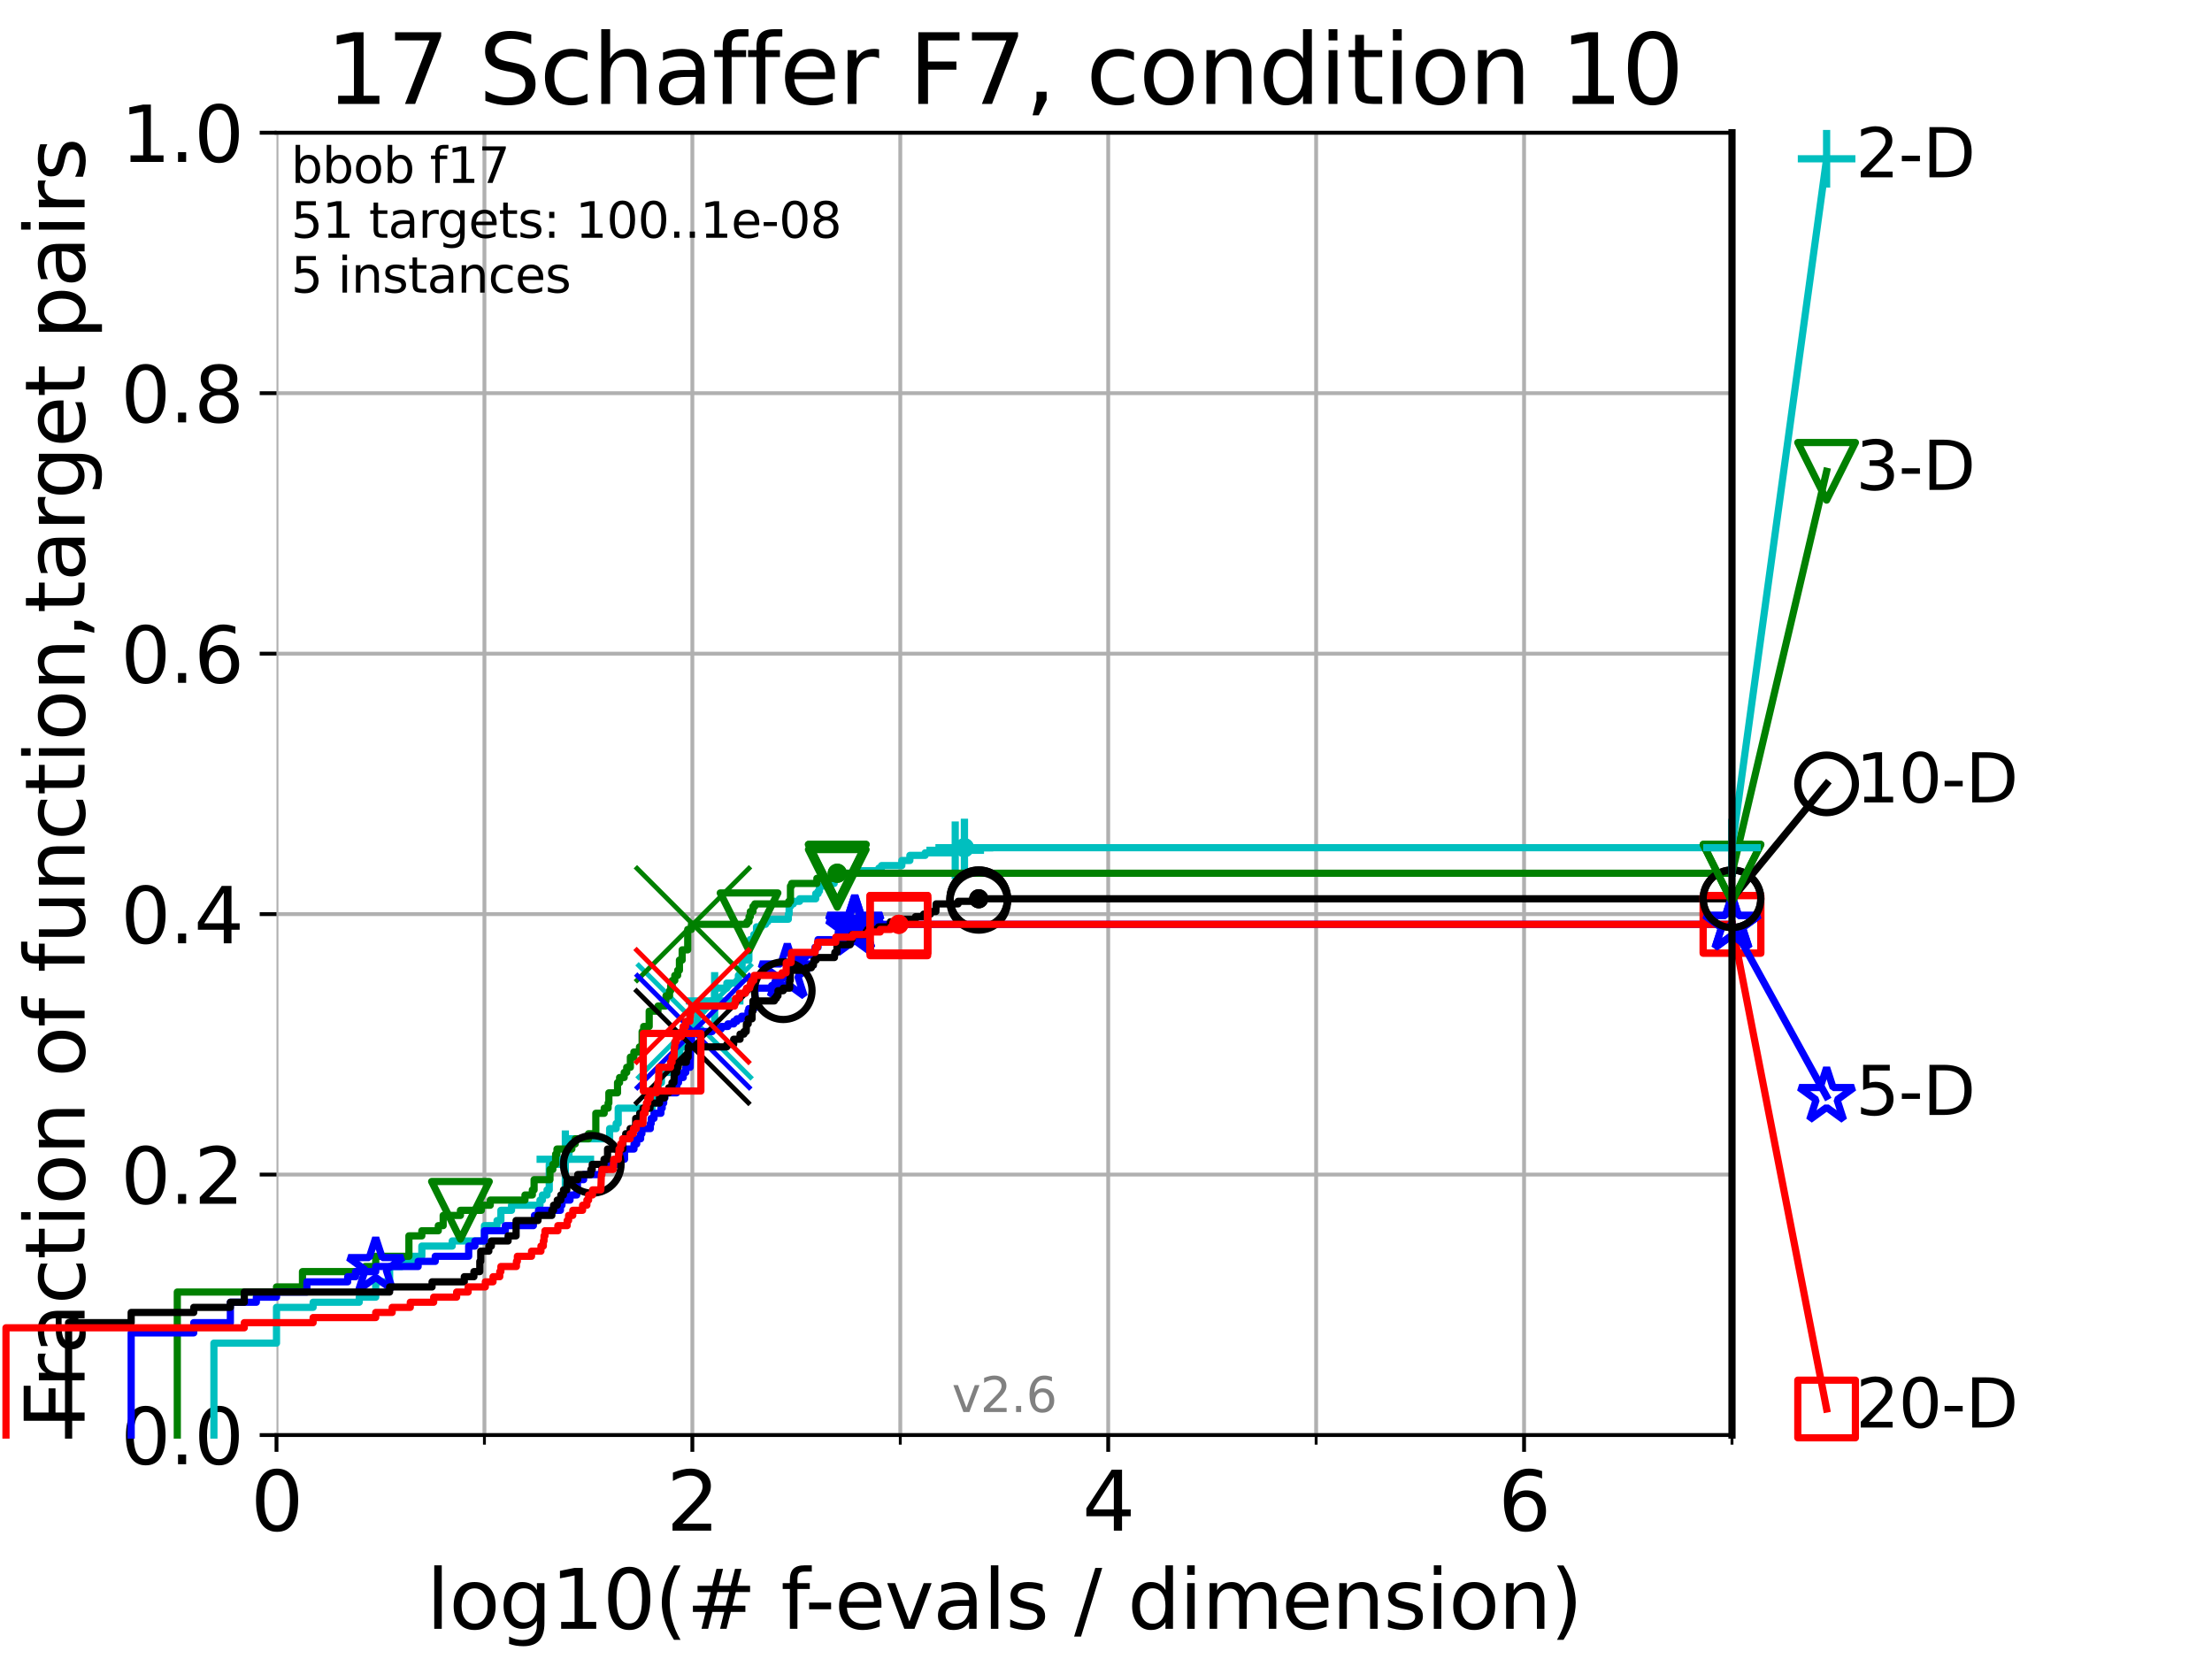 <?xml version="1.0" encoding="utf-8" standalone="no"?>
<!DOCTYPE svg PUBLIC "-//W3C//DTD SVG 1.1//EN"
  "http://www.w3.org/Graphics/SVG/1.1/DTD/svg11.dtd">
<svg xmlns:xlink="http://www.w3.org/1999/xlink" width="460.8pt" height="345.6pt" viewBox="0 0 460.8 345.6" xmlns="http://www.w3.org/2000/svg" version="1.1">
 <defs>
  <style type="text/css">*{stroke-linejoin: round; stroke-linecap: butt}</style>
 </defs>
 <g id="figure_1">
  <g id="patch_1">
   <path d="M 0 345.6 
L 460.8 345.6 
L 460.8 0 
L 0 0 
z
" style="fill: #ffffff"/>
  </g>
  <g id="axes_1">
   <g id="patch_2">
    <path d="M 57.6 298.944 
L 360.806 298.944 
L 360.806 27.648 
L 57.6 27.648 
z
" style="fill: #ffffff"/>
   </g>
   <g id="matplotlib.axis_1">
    <g id="xtick_1">
     <g id="line2d_1">
      <path d="M 57.6 298.944 
L 57.6 27.648 
" clip-path="url(#p00b77c19b1)" style="fill: none; stroke: #b0b0b0; stroke-width: 0.8; stroke-linecap: square"/>
     </g>
     <g id="line2d_2">
      <defs>
       <path id="m08b7a83415" d="M 0 0 
L 0 3.5 
" style="stroke: #000000; stroke-width: 0.8"/>
      </defs>
      <g>
       <use xlink:href="#m08b7a83415" x="57.6" y="298.944" style="stroke: #000000; stroke-width: 0.8"/>
      </g>
     </g>
     <g id="text_1">
      <!-- 0 -->
      <g transform="translate(52.192 318.861)scale(0.17 -0.17)">
       <defs>
        <path id="DejaVuSans-30" d="M 2034 4250 
Q 1547 4250 1301 3770 
Q 1056 3291 1056 2328 
Q 1056 1369 1301 889 
Q 1547 409 2034 409 
Q 2525 409 2770 889 
Q 3016 1369 3016 2328 
Q 3016 3291 2770 3770 
Q 2525 4250 2034 4250 
z
M 2034 4750 
Q 2819 4750 3233 4129 
Q 3647 3509 3647 2328 
Q 3647 1150 3233 529 
Q 2819 -91 2034 -91 
Q 1250 -91 836 529 
Q 422 1150 422 2328 
Q 422 3509 836 4129 
Q 1250 4750 2034 4750 
z
" transform="scale(0.016)"/>
       </defs>
       <use xlink:href="#DejaVuSans-30"/>
      </g>
     </g>
    </g>
    <g id="xtick_2">
     <g id="line2d_3">
      <path d="M 144.23 298.944 
L 144.23 27.648 
" clip-path="url(#p00b77c19b1)" style="fill: none; stroke: #b0b0b0; stroke-width: 0.8; stroke-linecap: square"/>
     </g>
     <g id="line2d_4">
      <g>
       <use xlink:href="#m08b7a83415" x="144.23" y="298.944" style="stroke: #000000; stroke-width: 0.8"/>
      </g>
     </g>
     <g id="text_2">
      <!-- 2 -->
      <g transform="translate(138.822 318.861)scale(0.17 -0.17)">
       <defs>
        <path id="DejaVuSans-32" d="M 1228 531 
L 3431 531 
L 3431 0 
L 469 0 
L 469 531 
Q 828 903 1448 1529 
Q 2069 2156 2228 2338 
Q 2531 2678 2651 2914 
Q 2772 3150 2772 3378 
Q 2772 3750 2511 3984 
Q 2250 4219 1831 4219 
Q 1534 4219 1204 4116 
Q 875 4013 500 3803 
L 500 4441 
Q 881 4594 1212 4672 
Q 1544 4750 1819 4750 
Q 2544 4750 2975 4387 
Q 3406 4025 3406 3419 
Q 3406 3131 3298 2873 
Q 3191 2616 2906 2266 
Q 2828 2175 2409 1742 
Q 1991 1309 1228 531 
z
" transform="scale(0.016)"/>
       </defs>
       <use xlink:href="#DejaVuSans-32"/>
      </g>
     </g>
    </g>
    <g id="xtick_3">
     <g id="line2d_5">
      <path d="M 230.861 298.944 
L 230.861 27.648 
" clip-path="url(#p00b77c19b1)" style="fill: none; stroke: #b0b0b0; stroke-width: 0.8; stroke-linecap: square"/>
     </g>
     <g id="line2d_6">
      <g>
       <use xlink:href="#m08b7a83415" x="230.861" y="298.944" style="stroke: #000000; stroke-width: 0.8"/>
      </g>
     </g>
     <g id="text_3">
      <!-- 4 -->
      <g transform="translate(225.453 318.861)scale(0.17 -0.17)">
       <defs>
        <path id="DejaVuSans-34" d="M 2419 4116 
L 825 1625 
L 2419 1625 
L 2419 4116 
z
M 2253 4666 
L 3047 4666 
L 3047 1625 
L 3713 1625 
L 3713 1100 
L 3047 1100 
L 3047 0 
L 2419 0 
L 2419 1100 
L 313 1100 
L 313 1709 
L 2253 4666 
z
" transform="scale(0.016)"/>
       </defs>
       <use xlink:href="#DejaVuSans-34"/>
      </g>
     </g>
    </g>
    <g id="xtick_4">
     <g id="line2d_7">
      <path d="M 317.491 298.944 
L 317.491 27.648 
" clip-path="url(#p00b77c19b1)" style="fill: none; stroke: #b0b0b0; stroke-width: 0.8; stroke-linecap: square"/>
     </g>
     <g id="line2d_8">
      <g>
       <use xlink:href="#m08b7a83415" x="317.491" y="298.944" style="stroke: #000000; stroke-width: 0.8"/>
      </g>
     </g>
     <g id="text_4">
      <!-- 6 -->
      <g transform="translate(312.083 318.861)scale(0.17 -0.17)">
       <defs>
        <path id="DejaVuSans-36" d="M 2113 2584 
Q 1688 2584 1439 2293 
Q 1191 2003 1191 1497 
Q 1191 994 1439 701 
Q 1688 409 2113 409 
Q 2538 409 2786 701 
Q 3034 994 3034 1497 
Q 3034 2003 2786 2293 
Q 2538 2584 2113 2584 
z
M 3366 4563 
L 3366 3988 
Q 3128 4100 2886 4159 
Q 2644 4219 2406 4219 
Q 1781 4219 1451 3797 
Q 1122 3375 1075 2522 
Q 1259 2794 1537 2939 
Q 1816 3084 2150 3084 
Q 2853 3084 3261 2657 
Q 3669 2231 3669 1497 
Q 3669 778 3244 343 
Q 2819 -91 2113 -91 
Q 1303 -91 875 529 
Q 447 1150 447 2328 
Q 447 3434 972 4092 
Q 1497 4750 2381 4750 
Q 2619 4750 2861 4703 
Q 3103 4656 3366 4563 
z
" transform="scale(0.016)"/>
       </defs>
       <use xlink:href="#DejaVuSans-36"/>
      </g>
     </g>
    </g>
    <g id="xtick_5">
     <g id="line2d_9">
      <path d="M 100.915 298.944 
L 100.915 27.648 
" clip-path="url(#p00b77c19b1)" style="fill: none; stroke: #b0b0b0; stroke-width: 0.8; stroke-linecap: square"/>
     </g>
     <g id="line2d_10">
      <defs>
       <path id="m859828342d" d="M 0 0 
L 0 2 
" style="stroke: #000000; stroke-width: 0.6"/>
      </defs>
      <g>
       <use xlink:href="#m859828342d" x="100.915" y="298.944" style="stroke: #000000; stroke-width: 0.6"/>
      </g>
     </g>
    </g>
    <g id="xtick_6">
     <g id="line2d_11">
      <path d="M 187.546 298.944 
L 187.546 27.648 
" clip-path="url(#p00b77c19b1)" style="fill: none; stroke: #b0b0b0; stroke-width: 0.8; stroke-linecap: square"/>
     </g>
     <g id="line2d_12">
      <g>
       <use xlink:href="#m859828342d" x="187.546" y="298.944" style="stroke: #000000; stroke-width: 0.6"/>
      </g>
     </g>
    </g>
    <g id="xtick_7">
     <g id="line2d_13">
      <path d="M 274.176 298.944 
L 274.176 27.648 
" clip-path="url(#p00b77c19b1)" style="fill: none; stroke: #b0b0b0; stroke-width: 0.8; stroke-linecap: square"/>
     </g>
     <g id="line2d_14">
      <g>
       <use xlink:href="#m859828342d" x="274.176" y="298.944" style="stroke: #000000; stroke-width: 0.6"/>
      </g>
     </g>
    </g>
    <g id="xtick_8">
     <g id="line2d_15">
      <path d="M 360.806 298.944 
L 360.806 27.648 
" clip-path="url(#p00b77c19b1)" style="fill: none; stroke: #b0b0b0; stroke-width: 0.8; stroke-linecap: square"/>
     </g>
     <g id="line2d_16">
      <g>
       <use xlink:href="#m859828342d" x="360.806" y="298.944" style="stroke: #000000; stroke-width: 0.6"/>
      </g>
     </g>
    </g>
    <g id="text_5">
     <!-- log10(# f-evals / dimension) -->
     <g transform="translate(88.823 339.314)scale(0.17 -0.17)">
      <defs>
       <path id="DejaVuSans-6c" d="M 603 4863 
L 1178 4863 
L 1178 0 
L 603 0 
L 603 4863 
z
" transform="scale(0.016)"/>
       <path id="DejaVuSans-6f" d="M 1959 3097 
Q 1497 3097 1228 2736 
Q 959 2375 959 1747 
Q 959 1119 1226 758 
Q 1494 397 1959 397 
Q 2419 397 2687 759 
Q 2956 1122 2956 1747 
Q 2956 2369 2687 2733 
Q 2419 3097 1959 3097 
z
M 1959 3584 
Q 2709 3584 3137 3096 
Q 3566 2609 3566 1747 
Q 3566 888 3137 398 
Q 2709 -91 1959 -91 
Q 1206 -91 779 398 
Q 353 888 353 1747 
Q 353 2609 779 3096 
Q 1206 3584 1959 3584 
z
" transform="scale(0.016)"/>
       <path id="DejaVuSans-67" d="M 2906 1791 
Q 2906 2416 2648 2759 
Q 2391 3103 1925 3103 
Q 1463 3103 1205 2759 
Q 947 2416 947 1791 
Q 947 1169 1205 825 
Q 1463 481 1925 481 
Q 2391 481 2648 825 
Q 2906 1169 2906 1791 
z
M 3481 434 
Q 3481 -459 3084 -895 
Q 2688 -1331 1869 -1331 
Q 1566 -1331 1297 -1286 
Q 1028 -1241 775 -1147 
L 775 -588 
Q 1028 -725 1275 -790 
Q 1522 -856 1778 -856 
Q 2344 -856 2625 -561 
Q 2906 -266 2906 331 
L 2906 616 
Q 2728 306 2450 153 
Q 2172 0 1784 0 
Q 1141 0 747 490 
Q 353 981 353 1791 
Q 353 2603 747 3093 
Q 1141 3584 1784 3584 
Q 2172 3584 2450 3431 
Q 2728 3278 2906 2969 
L 2906 3500 
L 3481 3500 
L 3481 434 
z
" transform="scale(0.016)"/>
       <path id="DejaVuSans-31" d="M 794 531 
L 1825 531 
L 1825 4091 
L 703 3866 
L 703 4441 
L 1819 4666 
L 2450 4666 
L 2450 531 
L 3481 531 
L 3481 0 
L 794 0 
L 794 531 
z
" transform="scale(0.016)"/>
       <path id="DejaVuSans-28" d="M 1984 4856 
Q 1566 4138 1362 3434 
Q 1159 2731 1159 2009 
Q 1159 1288 1364 580 
Q 1569 -128 1984 -844 
L 1484 -844 
Q 1016 -109 783 600 
Q 550 1309 550 2009 
Q 550 2706 781 3412 
Q 1013 4119 1484 4856 
L 1984 4856 
z
" transform="scale(0.016)"/>
       <path id="DejaVuSans-23" d="M 3272 2816 
L 2363 2816 
L 2100 1772 
L 3016 1772 
L 3272 2816 
z
M 2803 4594 
L 2478 3297 
L 3391 3297 
L 3719 4594 
L 4219 4594 
L 3897 3297 
L 4872 3297 
L 4872 2816 
L 3775 2816 
L 3519 1772 
L 4513 1772 
L 4513 1294 
L 3397 1294 
L 3072 0 
L 2572 0 
L 2894 1294 
L 1978 1294 
L 1656 0 
L 1153 0 
L 1478 1294 
L 494 1294 
L 494 1772 
L 1594 1772 
L 1856 2816 
L 850 2816 
L 850 3297 
L 1978 3297 
L 2297 4594 
L 2803 4594 
z
" transform="scale(0.016)"/>
       <path id="DejaVuSans-20" transform="scale(0.016)"/>
       <path id="DejaVuSans-66" d="M 2375 4863 
L 2375 4384 
L 1825 4384 
Q 1516 4384 1395 4259 
Q 1275 4134 1275 3809 
L 1275 3500 
L 2222 3500 
L 2222 3053 
L 1275 3053 
L 1275 0 
L 697 0 
L 697 3053 
L 147 3053 
L 147 3500 
L 697 3500 
L 697 3744 
Q 697 4328 969 4595 
Q 1241 4863 1831 4863 
L 2375 4863 
z
" transform="scale(0.016)"/>
       <path id="DejaVuSans-2d" d="M 313 2009 
L 1997 2009 
L 1997 1497 
L 313 1497 
L 313 2009 
z
" transform="scale(0.016)"/>
       <path id="DejaVuSans-65" d="M 3597 1894 
L 3597 1613 
L 953 1613 
Q 991 1019 1311 708 
Q 1631 397 2203 397 
Q 2534 397 2845 478 
Q 3156 559 3463 722 
L 3463 178 
Q 3153 47 2828 -22 
Q 2503 -91 2169 -91 
Q 1331 -91 842 396 
Q 353 884 353 1716 
Q 353 2575 817 3079 
Q 1281 3584 2069 3584 
Q 2775 3584 3186 3129 
Q 3597 2675 3597 1894 
z
M 3022 2063 
Q 3016 2534 2758 2815 
Q 2500 3097 2075 3097 
Q 1594 3097 1305 2825 
Q 1016 2553 972 2059 
L 3022 2063 
z
" transform="scale(0.016)"/>
       <path id="DejaVuSans-76" d="M 191 3500 
L 800 3500 
L 1894 563 
L 2988 3500 
L 3597 3500 
L 2284 0 
L 1503 0 
L 191 3500 
z
" transform="scale(0.016)"/>
       <path id="DejaVuSans-61" d="M 2194 1759 
Q 1497 1759 1228 1600 
Q 959 1441 959 1056 
Q 959 750 1161 570 
Q 1363 391 1709 391 
Q 2188 391 2477 730 
Q 2766 1069 2766 1631 
L 2766 1759 
L 2194 1759 
z
M 3341 1997 
L 3341 0 
L 2766 0 
L 2766 531 
Q 2569 213 2275 61 
Q 1981 -91 1556 -91 
Q 1019 -91 701 211 
Q 384 513 384 1019 
Q 384 1609 779 1909 
Q 1175 2209 1959 2209 
L 2766 2209 
L 2766 2266 
Q 2766 2663 2505 2880 
Q 2244 3097 1772 3097 
Q 1472 3097 1187 3025 
Q 903 2953 641 2809 
L 641 3341 
Q 956 3463 1253 3523 
Q 1550 3584 1831 3584 
Q 2591 3584 2966 3190 
Q 3341 2797 3341 1997 
z
" transform="scale(0.016)"/>
       <path id="DejaVuSans-73" d="M 2834 3397 
L 2834 2853 
Q 2591 2978 2328 3040 
Q 2066 3103 1784 3103 
Q 1356 3103 1142 2972 
Q 928 2841 928 2578 
Q 928 2378 1081 2264 
Q 1234 2150 1697 2047 
L 1894 2003 
Q 2506 1872 2764 1633 
Q 3022 1394 3022 966 
Q 3022 478 2636 193 
Q 2250 -91 1575 -91 
Q 1294 -91 989 -36 
Q 684 19 347 128 
L 347 722 
Q 666 556 975 473 
Q 1284 391 1588 391 
Q 1994 391 2212 530 
Q 2431 669 2431 922 
Q 2431 1156 2273 1281 
Q 2116 1406 1581 1522 
L 1381 1569 
Q 847 1681 609 1914 
Q 372 2147 372 2553 
Q 372 3047 722 3315 
Q 1072 3584 1716 3584 
Q 2034 3584 2315 3537 
Q 2597 3491 2834 3397 
z
" transform="scale(0.016)"/>
       <path id="DejaVuSans-2f" d="M 1625 4666 
L 2156 4666 
L 531 -594 
L 0 -594 
L 1625 4666 
z
" transform="scale(0.016)"/>
       <path id="DejaVuSans-64" d="M 2906 2969 
L 2906 4863 
L 3481 4863 
L 3481 0 
L 2906 0 
L 2906 525 
Q 2725 213 2448 61 
Q 2172 -91 1784 -91 
Q 1150 -91 751 415 
Q 353 922 353 1747 
Q 353 2572 751 3078 
Q 1150 3584 1784 3584 
Q 2172 3584 2448 3432 
Q 2725 3281 2906 2969 
z
M 947 1747 
Q 947 1113 1208 752 
Q 1469 391 1925 391 
Q 2381 391 2643 752 
Q 2906 1113 2906 1747 
Q 2906 2381 2643 2742 
Q 2381 3103 1925 3103 
Q 1469 3103 1208 2742 
Q 947 2381 947 1747 
z
" transform="scale(0.016)"/>
       <path id="DejaVuSans-69" d="M 603 3500 
L 1178 3500 
L 1178 0 
L 603 0 
L 603 3500 
z
M 603 4863 
L 1178 4863 
L 1178 4134 
L 603 4134 
L 603 4863 
z
" transform="scale(0.016)"/>
       <path id="DejaVuSans-6d" d="M 3328 2828 
Q 3544 3216 3844 3400 
Q 4144 3584 4550 3584 
Q 5097 3584 5394 3201 
Q 5691 2819 5691 2113 
L 5691 0 
L 5113 0 
L 5113 2094 
Q 5113 2597 4934 2840 
Q 4756 3084 4391 3084 
Q 3944 3084 3684 2787 
Q 3425 2491 3425 1978 
L 3425 0 
L 2847 0 
L 2847 2094 
Q 2847 2600 2669 2842 
Q 2491 3084 2119 3084 
Q 1678 3084 1418 2786 
Q 1159 2488 1159 1978 
L 1159 0 
L 581 0 
L 581 3500 
L 1159 3500 
L 1159 2956 
Q 1356 3278 1631 3431 
Q 1906 3584 2284 3584 
Q 2666 3584 2933 3390 
Q 3200 3197 3328 2828 
z
" transform="scale(0.016)"/>
       <path id="DejaVuSans-6e" d="M 3513 2113 
L 3513 0 
L 2938 0 
L 2938 2094 
Q 2938 2591 2744 2837 
Q 2550 3084 2163 3084 
Q 1697 3084 1428 2787 
Q 1159 2491 1159 1978 
L 1159 0 
L 581 0 
L 581 3500 
L 1159 3500 
L 1159 2956 
Q 1366 3272 1645 3428 
Q 1925 3584 2291 3584 
Q 2894 3584 3203 3211 
Q 3513 2838 3513 2113 
z
" transform="scale(0.016)"/>
       <path id="DejaVuSans-29" d="M 513 4856 
L 1013 4856 
Q 1481 4119 1714 3412 
Q 1947 2706 1947 2009 
Q 1947 1309 1714 600 
Q 1481 -109 1013 -844 
L 513 -844 
Q 928 -128 1133 580 
Q 1338 1288 1338 2009 
Q 1338 2731 1133 3434 
Q 928 4138 513 4856 
z
" transform="scale(0.016)"/>
      </defs>
      <use xlink:href="#DejaVuSans-6c"/>
      <use xlink:href="#DejaVuSans-6f" x="27.783"/>
      <use xlink:href="#DejaVuSans-67" x="88.965"/>
      <use xlink:href="#DejaVuSans-31" x="152.441"/>
      <use xlink:href="#DejaVuSans-30" x="216.064"/>
      <use xlink:href="#DejaVuSans-28" x="279.688"/>
      <use xlink:href="#DejaVuSans-23" x="318.701"/>
      <use xlink:href="#DejaVuSans-20" x="402.49"/>
      <use xlink:href="#DejaVuSans-66" x="434.277"/>
      <use xlink:href="#DejaVuSans-2d" x="463.982"/>
      <use xlink:href="#DejaVuSans-65" x="500.066"/>
      <use xlink:href="#DejaVuSans-76" x="561.59"/>
      <use xlink:href="#DejaVuSans-61" x="620.77"/>
      <use xlink:href="#DejaVuSans-6c" x="682.049"/>
      <use xlink:href="#DejaVuSans-73" x="709.832"/>
      <use xlink:href="#DejaVuSans-20" x="761.932"/>
      <use xlink:href="#DejaVuSans-2f" x="793.719"/>
      <use xlink:href="#DejaVuSans-20" x="827.41"/>
      <use xlink:href="#DejaVuSans-64" x="859.197"/>
      <use xlink:href="#DejaVuSans-69" x="922.674"/>
      <use xlink:href="#DejaVuSans-6d" x="950.457"/>
      <use xlink:href="#DejaVuSans-65" x="1047.869"/>
      <use xlink:href="#DejaVuSans-6e" x="1109.393"/>
      <use xlink:href="#DejaVuSans-73" x="1172.771"/>
      <use xlink:href="#DejaVuSans-69" x="1224.871"/>
      <use xlink:href="#DejaVuSans-6f" x="1252.654"/>
      <use xlink:href="#DejaVuSans-6e" x="1313.836"/>
      <use xlink:href="#DejaVuSans-29" x="1377.215"/>
     </g>
    </g>
   </g>
   <g id="matplotlib.axis_2">
    <g id="ytick_1">
     <g id="line2d_17">
      <path d="M 57.6 298.944 
L 360.806 298.944 
" clip-path="url(#p00b77c19b1)" style="fill: none; stroke: #b0b0b0; stroke-width: 0.8; stroke-linecap: square"/>
     </g>
     <g id="line2d_18">
      <defs>
       <path id="macba51ba61" d="M 0 0 
L -3.5 0 
" style="stroke: #000000; stroke-width: 0.8"/>
      </defs>
      <g>
       <use xlink:href="#macba51ba61" x="57.6" y="298.944" style="stroke: #000000; stroke-width: 0.8"/>
      </g>
     </g>
     <g id="text_6">
      <!-- 0.0 -->
      <g transform="translate(25.155 305.023)scale(0.16 -0.16)">
       <defs>
        <path id="DejaVuSans-2e" d="M 684 794 
L 1344 794 
L 1344 0 
L 684 0 
L 684 794 
z
" transform="scale(0.016)"/>
       </defs>
       <use xlink:href="#DejaVuSans-30"/>
       <use xlink:href="#DejaVuSans-2e" x="63.623"/>
       <use xlink:href="#DejaVuSans-30" x="95.41"/>
      </g>
     </g>
    </g>
    <g id="ytick_2">
     <g id="line2d_19">
      <path d="M 57.6 244.685 
L 360.806 244.685 
" clip-path="url(#p00b77c19b1)" style="fill: none; stroke: #b0b0b0; stroke-width: 0.8; stroke-linecap: square"/>
     </g>
     <g id="line2d_20">
      <g>
       <use xlink:href="#macba51ba61" x="57.6" y="244.685" style="stroke: #000000; stroke-width: 0.8"/>
      </g>
     </g>
     <g id="text_7">
      <!-- 0.2 -->
      <g transform="translate(25.155 250.764)scale(0.16 -0.16)">
       <use xlink:href="#DejaVuSans-30"/>
       <use xlink:href="#DejaVuSans-2e" x="63.623"/>
       <use xlink:href="#DejaVuSans-32" x="95.41"/>
      </g>
     </g>
    </g>
    <g id="ytick_3">
     <g id="line2d_21">
      <path d="M 57.6 190.426 
L 360.806 190.426 
" clip-path="url(#p00b77c19b1)" style="fill: none; stroke: #b0b0b0; stroke-width: 0.8; stroke-linecap: square"/>
     </g>
     <g id="line2d_22">
      <g>
       <use xlink:href="#macba51ba61" x="57.6" y="190.426" style="stroke: #000000; stroke-width: 0.8"/>
      </g>
     </g>
     <g id="text_8">
      <!-- 0.4 -->
      <g transform="translate(25.155 196.504)scale(0.16 -0.16)">
       <use xlink:href="#DejaVuSans-30"/>
       <use xlink:href="#DejaVuSans-2e" x="63.623"/>
       <use xlink:href="#DejaVuSans-34" x="95.41"/>
      </g>
     </g>
    </g>
    <g id="ytick_4">
     <g id="line2d_23">
      <path d="M 57.6 136.166 
L 360.806 136.166 
" clip-path="url(#p00b77c19b1)" style="fill: none; stroke: #b0b0b0; stroke-width: 0.8; stroke-linecap: square"/>
     </g>
     <g id="line2d_24">
      <g>
       <use xlink:href="#macba51ba61" x="57.6" y="136.166" style="stroke: #000000; stroke-width: 0.8"/>
      </g>
     </g>
     <g id="text_9">
      <!-- 0.6 -->
      <g transform="translate(25.155 142.245)scale(0.16 -0.16)">
       <use xlink:href="#DejaVuSans-30"/>
       <use xlink:href="#DejaVuSans-2e" x="63.623"/>
       <use xlink:href="#DejaVuSans-36" x="95.41"/>
      </g>
     </g>
    </g>
    <g id="ytick_5">
     <g id="line2d_25">
      <path d="M 57.6 81.907 
L 360.806 81.907 
" clip-path="url(#p00b77c19b1)" style="fill: none; stroke: #b0b0b0; stroke-width: 0.8; stroke-linecap: square"/>
     </g>
     <g id="line2d_26">
      <g>
       <use xlink:href="#macba51ba61" x="57.6" y="81.907" style="stroke: #000000; stroke-width: 0.8"/>
      </g>
     </g>
     <g id="text_10">
      <!-- 0.8 -->
      <g transform="translate(25.155 87.986)scale(0.16 -0.16)">
       <defs>
        <path id="DejaVuSans-38" d="M 2034 2216 
Q 1584 2216 1326 1975 
Q 1069 1734 1069 1313 
Q 1069 891 1326 650 
Q 1584 409 2034 409 
Q 2484 409 2743 651 
Q 3003 894 3003 1313 
Q 3003 1734 2745 1975 
Q 2488 2216 2034 2216 
z
M 1403 2484 
Q 997 2584 770 2862 
Q 544 3141 544 3541 
Q 544 4100 942 4425 
Q 1341 4750 2034 4750 
Q 2731 4750 3128 4425 
Q 3525 4100 3525 3541 
Q 3525 3141 3298 2862 
Q 3072 2584 2669 2484 
Q 3125 2378 3379 2068 
Q 3634 1759 3634 1313 
Q 3634 634 3220 271 
Q 2806 -91 2034 -91 
Q 1263 -91 848 271 
Q 434 634 434 1313 
Q 434 1759 690 2068 
Q 947 2378 1403 2484 
z
M 1172 3481 
Q 1172 3119 1398 2916 
Q 1625 2713 2034 2713 
Q 2441 2713 2670 2916 
Q 2900 3119 2900 3481 
Q 2900 3844 2670 4047 
Q 2441 4250 2034 4250 
Q 1625 4250 1398 4047 
Q 1172 3844 1172 3481 
z
" transform="scale(0.016)"/>
       </defs>
       <use xlink:href="#DejaVuSans-30"/>
       <use xlink:href="#DejaVuSans-2e" x="63.623"/>
       <use xlink:href="#DejaVuSans-38" x="95.41"/>
      </g>
     </g>
    </g>
    <g id="ytick_6">
     <g id="line2d_27">
      <path d="M 57.6 27.648 
L 360.806 27.648 
" clip-path="url(#p00b77c19b1)" style="fill: none; stroke: #b0b0b0; stroke-width: 0.8; stroke-linecap: square"/>
     </g>
     <g id="line2d_28">
      <g>
       <use xlink:href="#macba51ba61" x="57.6" y="27.648" style="stroke: #000000; stroke-width: 0.8"/>
      </g>
     </g>
     <g id="text_11">
      <!-- 1.0 -->
      <g transform="translate(25.155 33.727)scale(0.16 -0.16)">
       <use xlink:href="#DejaVuSans-31"/>
       <use xlink:href="#DejaVuSans-2e" x="63.623"/>
       <use xlink:href="#DejaVuSans-30" x="95.41"/>
      </g>
     </g>
    </g>
    <g id="text_12">
     <!-- Fraction of function,target pairs -->
     <g transform="translate(17.62 297.681)rotate(-90)scale(0.17 -0.17)">
      <defs>
       <path id="DejaVuSans-46" d="M 628 4666 
L 3309 4666 
L 3309 4134 
L 1259 4134 
L 1259 2759 
L 3109 2759 
L 3109 2228 
L 1259 2228 
L 1259 0 
L 628 0 
L 628 4666 
z
" transform="scale(0.016)"/>
       <path id="DejaVuSans-72" d="M 2631 2963 
Q 2534 3019 2420 3045 
Q 2306 3072 2169 3072 
Q 1681 3072 1420 2755 
Q 1159 2438 1159 1844 
L 1159 0 
L 581 0 
L 581 3500 
L 1159 3500 
L 1159 2956 
Q 1341 3275 1631 3429 
Q 1922 3584 2338 3584 
Q 2397 3584 2469 3576 
Q 2541 3569 2628 3553 
L 2631 2963 
z
" transform="scale(0.016)"/>
       <path id="DejaVuSans-63" d="M 3122 3366 
L 3122 2828 
Q 2878 2963 2633 3030 
Q 2388 3097 2138 3097 
Q 1578 3097 1268 2742 
Q 959 2388 959 1747 
Q 959 1106 1268 751 
Q 1578 397 2138 397 
Q 2388 397 2633 464 
Q 2878 531 3122 666 
L 3122 134 
Q 2881 22 2623 -34 
Q 2366 -91 2075 -91 
Q 1284 -91 818 406 
Q 353 903 353 1747 
Q 353 2603 823 3093 
Q 1294 3584 2113 3584 
Q 2378 3584 2631 3529 
Q 2884 3475 3122 3366 
z
" transform="scale(0.016)"/>
       <path id="DejaVuSans-74" d="M 1172 4494 
L 1172 3500 
L 2356 3500 
L 2356 3053 
L 1172 3053 
L 1172 1153 
Q 1172 725 1289 603 
Q 1406 481 1766 481 
L 2356 481 
L 2356 0 
L 1766 0 
Q 1100 0 847 248 
Q 594 497 594 1153 
L 594 3053 
L 172 3053 
L 172 3500 
L 594 3500 
L 594 4494 
L 1172 4494 
z
" transform="scale(0.016)"/>
       <path id="DejaVuSans-75" d="M 544 1381 
L 544 3500 
L 1119 3500 
L 1119 1403 
Q 1119 906 1312 657 
Q 1506 409 1894 409 
Q 2359 409 2629 706 
Q 2900 1003 2900 1516 
L 2900 3500 
L 3475 3500 
L 3475 0 
L 2900 0 
L 2900 538 
Q 2691 219 2414 64 
Q 2138 -91 1772 -91 
Q 1169 -91 856 284 
Q 544 659 544 1381 
z
M 1991 3584 
L 1991 3584 
z
" transform="scale(0.016)"/>
       <path id="DejaVuSans-2c" d="M 750 794 
L 1409 794 
L 1409 256 
L 897 -744 
L 494 -744 
L 750 256 
L 750 794 
z
" transform="scale(0.016)"/>
       <path id="DejaVuSans-70" d="M 1159 525 
L 1159 -1331 
L 581 -1331 
L 581 3500 
L 1159 3500 
L 1159 2969 
Q 1341 3281 1617 3432 
Q 1894 3584 2278 3584 
Q 2916 3584 3314 3078 
Q 3713 2572 3713 1747 
Q 3713 922 3314 415 
Q 2916 -91 2278 -91 
Q 1894 -91 1617 61 
Q 1341 213 1159 525 
z
M 3116 1747 
Q 3116 2381 2855 2742 
Q 2594 3103 2138 3103 
Q 1681 3103 1420 2742 
Q 1159 2381 1159 1747 
Q 1159 1113 1420 752 
Q 1681 391 2138 391 
Q 2594 391 2855 752 
Q 3116 1113 3116 1747 
z
" transform="scale(0.016)"/>
      </defs>
      <use xlink:href="#DejaVuSans-46"/>
      <use xlink:href="#DejaVuSans-72" x="50.27"/>
      <use xlink:href="#DejaVuSans-61" x="91.383"/>
      <use xlink:href="#DejaVuSans-63" x="152.662"/>
      <use xlink:href="#DejaVuSans-74" x="207.643"/>
      <use xlink:href="#DejaVuSans-69" x="246.852"/>
      <use xlink:href="#DejaVuSans-6f" x="274.635"/>
      <use xlink:href="#DejaVuSans-6e" x="335.816"/>
      <use xlink:href="#DejaVuSans-20" x="399.195"/>
      <use xlink:href="#DejaVuSans-6f" x="430.982"/>
      <use xlink:href="#DejaVuSans-66" x="492.164"/>
      <use xlink:href="#DejaVuSans-20" x="527.369"/>
      <use xlink:href="#DejaVuSans-66" x="559.156"/>
      <use xlink:href="#DejaVuSans-75" x="594.361"/>
      <use xlink:href="#DejaVuSans-6e" x="657.74"/>
      <use xlink:href="#DejaVuSans-63" x="721.119"/>
      <use xlink:href="#DejaVuSans-74" x="776.1"/>
      <use xlink:href="#DejaVuSans-69" x="815.309"/>
      <use xlink:href="#DejaVuSans-6f" x="843.092"/>
      <use xlink:href="#DejaVuSans-6e" x="904.273"/>
      <use xlink:href="#DejaVuSans-2c" x="967.652"/>
      <use xlink:href="#DejaVuSans-74" x="999.439"/>
      <use xlink:href="#DejaVuSans-61" x="1038.648"/>
      <use xlink:href="#DejaVuSans-72" x="1099.928"/>
      <use xlink:href="#DejaVuSans-67" x="1139.291"/>
      <use xlink:href="#DejaVuSans-65" x="1202.768"/>
      <use xlink:href="#DejaVuSans-74" x="1264.291"/>
      <use xlink:href="#DejaVuSans-20" x="1303.5"/>
      <use xlink:href="#DejaVuSans-70" x="1335.287"/>
      <use xlink:href="#DejaVuSans-61" x="1398.764"/>
      <use xlink:href="#DejaVuSans-69" x="1460.043"/>
      <use xlink:href="#DejaVuSans-72" x="1487.826"/>
      <use xlink:href="#DejaVuSans-73" x="1528.939"/>
     </g>
    </g>
   </g>
   <g id="line2d_29">
    <defs>
     <path id="m6d45842450" d="M 0 1.5 
C 0.398 1.5 0.779 1.342 1.061 1.061 
C 1.342 0.779 1.5 0.398 1.5 0 
C 1.5 -0.398 1.342 -0.779 1.061 -1.061 
C 0.779 -1.342 0.398 -1.5 0 -1.5 
C -0.398 -1.5 -0.779 -1.342 -1.061 -1.061 
C -1.342 -0.779 -1.5 -0.398 -1.5 0 
C -1.5 0.398 -1.342 0.779 -1.061 1.061 
C -0.779 1.342 -0.398 1.5 0 1.5 
z
" style="stroke: #00bfbf"/>
    </defs>
    <g>
     <use xlink:href="#m6d45842450" x="200.907" y="176.595" style="fill: #00bfbf; stroke: #00bfbf"/>
     <use xlink:href="#m6d45842450" x="200.907" y="176.595" style="fill: #00bfbf; stroke: #00bfbf"/>
    </g>
   </g>
   <g id="line2d_30">
    <path d="M 44.561 298.944 
L 44.561 279.794 
L 57.6 279.794 
L 57.6 272.346 
L 65.227 272.346 
L 65.227 271.282 
L 74.837 271.282 
L 74.837 270.219 
L 78.267 270.219 
L 78.267 267.027 
L 81.166 267.027 
L 81.166 263.835 
L 83.678 263.835 
L 83.678 262.771 
L 85.894 262.771 
L 85.894 261.707 
L 87.876 261.707 
L 87.876 259.579 
L 94.206 259.579 
L 94.206 258.516 
L 100.915 258.516 
L 100.915 255.324 
L 103.544 255.324 
L 103.544 254.26 
L 104.345 254.26 
L 104.345 252.132 
L 106.561 252.132 
L 106.561 251.068 
L 112.488 251.068 
L 112.488 250.004 
L 112.989 250.004 
L 112.989 248.94 
L 113.954 248.94 
L 113.954 247.877 
L 114.419 247.877 
L 114.419 242.557 
L 117.772 242.557 
L 117.772 241.493 
L 118.525 241.493 
L 118.525 237.237 
L 126.994 237.237 
L 126.994 235.11 
L 128.354 235.11 
L 128.354 234.046 
L 128.786 234.046 
L 128.786 230.854 
L 135.835 230.854 
L 135.835 229.79 
L 136.697 229.79 
L 136.697 226.598 
L 137.113 226.598 
L 137.113 225.534 
L 137.788 225.534 
L 137.788 223.407 
L 141.062 223.407 
L 141.062 219.151 
L 141.611 219.151 
L 141.611 218.087 
L 142.559 218.087 
L 142.559 217.023 
L 143.166 217.023 
L 143.265 214.895 
L 144.418 214.895 
L 144.418 212.768 
L 145.327 212.768 
L 145.327 210.64 
L 146.446 210.64 
L 146.446 210.108 
L 146.778 210.108 
L 146.778 209.576 
L 148.048 209.576 
L 148.125 208.512 
L 148.874 208.512 
L 148.874 205.852 
L 151.414 205.852 
L 151.414 204.788 
L 153.821 204.788 
L 153.821 203.192 
L 154.157 203.192 
L 154.157 202.661 
L 154.323 202.661 
L 154.323 201.597 
L 154.596 201.597 
L 154.596 200.001 
L 156.005 200.001 
L 156.005 196.277 
L 156.255 196.277 
L 156.255 195.745 
L 156.985 195.745 
L 157.033 194.681 
L 157.596 194.681 
L 157.596 193.085 
L 158.63 193.085 
L 158.63 192.553 
L 159.485 192.553 
L 159.485 192.021 
L 159.94 192.021 
L 159.94 191.49 
L 164.227 191.49 
L 164.227 190.426 
L 164.389 190.426 
L 164.389 188.83 
L 164.676 188.83 
L 164.676 188.298 
L 165.27 188.298 
L 165.27 187.766 
L 166.576 187.766 
L 166.576 187.234 
L 169.929 187.234 
L 169.929 186.17 
L 170.426 186.17 
L 170.426 185.638 
L 170.704 185.638 
L 170.704 184.574 
L 171.691 184.574 
L 171.691 184.042 
L 173.778 184.042 
L 173.778 182.978 
L 174.298 182.978 
L 174.298 182.446 
L 174.694 182.446 
L 174.694 181.914 
L 178.17 181.914 
L 178.17 181.382 
L 183.076 181.382 
L 183.076 180.85 
L 183.64 180.85 
L 183.64 180.318 
L 187.872 180.318 
L 187.872 179.255 
L 189.543 179.255 
L 189.543 178.191 
L 192.725 178.191 
L 192.725 177.659 
L 198.991 177.659 
L 198.991 177.127 
L 200.907 177.127 
L 200.907 176.595 
L 360.806 176.595 
L 360.806 176.595 
" style="fill: none; stroke: #00bfbf; stroke-width: 1.5; stroke-linecap: square"/>
   </g>
   <g id="line2d_31">
    <defs>
     <path id="me944a16101" d="M -6 0 
L 6 0 
M 0 6 
L 0 -6 
" style="stroke: #00bfbf; stroke-width: 1.5"/>
    </defs>
    <g>
     <use xlink:href="#me944a16101" x="117.772" y="241.493" style="fill-opacity: 0; stroke: #00bfbf; stroke-width: 1.5"/>
     <use xlink:href="#me944a16101" x="148.874" y="208.512" style="fill-opacity: 0; stroke: #00bfbf; stroke-width: 1.5"/>
     <use xlink:href="#me944a16101" x="198.991" y="177.127" style="fill-opacity: 0; stroke: #00bfbf; stroke-width: 1.5"/>
     <use xlink:href="#me944a16101" x="200.907" y="176.595" style="fill-opacity: 0; stroke: #00bfbf; stroke-width: 1.5"/>
     <use xlink:href="#me944a16101" x="200.907" y="176.595" style="fill-opacity: 0; stroke: #00bfbf; stroke-width: 1.5"/>
     <use xlink:href="#me944a16101" x="360.806" y="176.595" style="fill-opacity: 0; stroke: #00bfbf; stroke-width: 1.5"/>
    </g>
   </g>
   <g id="line2d_32">
    <path style="fill: none; stroke: #00bfbf; stroke-width: 1.5; stroke-linecap: square"/>
    <g/>
   </g>
   <g id="line2d_33">
    <path d="M 144.695 212.768 
" clip-path="url(#p00b77c19b1)" style="fill: none; stroke: #00bfbf; stroke-width: 1.5; stroke-linecap: square"/>
    <defs>
     <path id="m607baef8bc" d="M -12 12 
L 12 -12 
M -12 -12 
L 12 12 
" style="stroke: #00bfbf"/>
    </defs>
    <g clip-path="url(#p00b77c19b1)">
     <use xlink:href="#m607baef8bc" x="144.695" y="212.768" style="fill: #00bfbf; stroke: #00bfbf"/>
    </g>
   </g>
   <g id="line2d_34">
    <defs>
     <path id="m10b88477c9" d="M 0 1.5 
C 0.398 1.5 0.779 1.342 1.061 1.061 
C 1.342 0.779 1.5 0.398 1.5 0 
C 1.5 -0.398 1.342 -0.779 1.061 -1.061 
C 0.779 -1.342 0.398 -1.5 0 -1.5 
C -0.398 -1.5 -0.779 -1.342 -1.061 -1.061 
C -1.342 -0.779 -1.5 -0.398 -1.5 0 
C -1.5 0.398 -1.342 0.779 -1.061 1.061 
C -0.779 1.342 -0.398 1.5 0 1.5 
z
" style="stroke: #008000"/>
    </defs>
    <g>
     <use xlink:href="#m10b88477c9" x="174.418" y="181.914" style="fill: #008000; stroke: #008000"/>
     <use xlink:href="#m10b88477c9" x="174.418" y="181.914" style="fill: #008000; stroke: #008000"/>
    </g>
   </g>
   <g id="line2d_35">
    <path d="M 36.933 298.944 
L 36.933 269.155 
L 57.6 269.155 
L 57.6 268.091 
L 63.012 268.091 
L 63.012 264.899 
L 76.051 264.899 
L 76.051 263.835 
L 78.267 263.835 
L 78.267 261.707 
L 85.184 261.707 
L 85.184 257.452 
L 87.876 257.452 
L 87.876 256.388 
L 91.306 256.388 
L 91.306 255.324 
L 92.323 255.324 
L 92.323 253.196 
L 95.917 253.196 
L 95.917 252.132 
L 100.277 252.132 
L 100.277 251.068 
L 102.129 251.068 
L 102.129 250.004 
L 109.361 250.004 
L 109.361 248.94 
L 110.897 248.94 
L 110.897 247.877 
L 111.262 247.877 
L 111.262 245.749 
L 114.571 245.749 
L 114.571 243.621 
L 115.168 243.621 
L 115.168 242.557 
L 115.747 242.557 
L 115.747 240.429 
L 116.03 240.429 
L 116.03 239.365 
L 119.129 239.365 
L 119.129 238.301 
L 119.831 238.301 
L 119.831 237.237 
L 122.599 237.237 
L 122.599 236.174 
L 124.12 236.174 
L 124.12 231.918 
L 125.863 231.918 
L 125.863 230.854 
L 126.677 230.854 
L 126.677 229.79 
L 126.836 229.79 
L 126.836 227.662 
L 128.643 227.662 
L 128.643 225.534 
L 129.069 225.534 
L 129.069 224.471 
L 130.027 224.471 
L 130.027 223.407 
L 130.553 223.407 
L 130.553 222.343 
L 131.316 222.343 
L 131.316 220.215 
L 132.049 220.215 
L 132.049 219.151 
L 133.211 219.151 
L 133.211 218.087 
L 133.766 218.087 
L 133.766 214.895 
L 134.091 214.895 
L 134.091 213.832 
L 135.238 213.832 
L 135.238 210.64 
L 137.067 210.64 
L 137.067 209.576 
L 138.651 209.576 
L 138.651 208.512 
L 138.735 208.512 
L 138.735 207.448 
L 139.476 207.448 
L 139.476 206.384 
L 139.717 206.384 
L 139.717 205.32 
L 140.033 205.32 
L 140.033 204.256 
L 140.574 204.256 
L 140.574 203.192 
L 141.173 203.192 
L 141.173 202.129 
L 141.538 202.129 
L 141.538 200.001 
L 142.109 200.001 
L 142.109 197.873 
L 143.265 197.873 
L 143.265 193.617 
L 144.041 193.617 
L 144.041 192.553 
L 155.599 192.553 
L 155.599 192.021 
L 156.039 192.021 
L 156.039 190.958 
L 156.305 190.958 
L 156.305 189.894 
L 156.858 189.894 
L 156.858 188.83 
L 157.238 188.83 
L 157.238 188.298 
L 164.302 188.298 
L 164.302 187.766 
L 164.666 187.766 
L 164.666 184.574 
L 164.918 184.574 
L 164.918 184.042 
L 170.167 184.042 
L 170.167 182.978 
L 174.418 182.978 
L 174.418 181.914 
L 360.806 181.914 
" style="fill: none; stroke: #008000; stroke-width: 1.5; stroke-linecap: square"/>
   </g>
   <g id="line2d_36">
    <defs>
     <path id="m885db22e7e" d="M -0 6 
L 6 -6 
L -6 -6 
z
" style="stroke: #008000; stroke-width: 1.5; stroke-linejoin: miter"/>
    </defs>
    <g>
     <use xlink:href="#m885db22e7e" x="95.917" y="252.132" style="fill-opacity: 0; stroke: #008000; stroke-width: 1.5; stroke-linejoin: miter"/>
     <use xlink:href="#m885db22e7e" x="156.039" y="192.021" style="fill-opacity: 0; stroke: #008000; stroke-width: 1.5; stroke-linejoin: miter"/>
     <use xlink:href="#m885db22e7e" x="174.418" y="182.978" style="fill-opacity: 0; stroke: #008000; stroke-width: 1.5; stroke-linejoin: miter"/>
     <use xlink:href="#m885db22e7e" x="174.418" y="181.914" style="fill-opacity: 0; stroke: #008000; stroke-width: 1.5; stroke-linejoin: miter"/>
     <use xlink:href="#m885db22e7e" x="174.418" y="181.914" style="fill-opacity: 0; stroke: #008000; stroke-width: 1.5; stroke-linejoin: miter"/>
     <use xlink:href="#m885db22e7e" x="360.806" y="181.914" style="fill-opacity: 0; stroke: #008000; stroke-width: 1.5; stroke-linejoin: miter"/>
    </g>
   </g>
   <g id="line2d_37">
    <path style="fill: none; stroke: #008000; stroke-width: 1.5; stroke-linecap: square"/>
    <g/>
   </g>
   <g id="line2d_38">
    <path d="M 144.355 192.553 
" clip-path="url(#p00b77c19b1)" style="fill: none; stroke: #008000; stroke-width: 1.5; stroke-linecap: square"/>
    <defs>
     <path id="m1b851456b5" d="M -12 12 
L 12 -12 
M -12 -12 
L 12 12 
" style="stroke: #008000"/>
    </defs>
    <g clip-path="url(#p00b77c19b1)">
     <use xlink:href="#m1b851456b5" x="144.355" y="192.553" style="fill: #008000; stroke: #008000"/>
    </g>
   </g>
   <g id="line2d_39">
    <defs>
     <path id="mb01470bc33" d="M 0 1.5 
C 0.398 1.5 0.779 1.342 1.061 1.061 
C 1.342 0.779 1.5 0.398 1.5 0 
C 1.5 -0.398 1.342 -0.779 1.061 -1.061 
C 0.779 -1.342 0.398 -1.5 0 -1.5 
C -0.398 -1.5 -0.779 -1.342 -1.061 -1.061 
C -1.342 -0.779 -1.5 -0.398 -1.5 0 
C -1.5 0.398 -1.342 0.779 -1.061 1.061 
C -0.779 1.342 -0.398 1.5 0 1.5 
z
" style="stroke: #0000ff"/>
    </defs>
    <g>
     <use xlink:href="#mb01470bc33" x="178.067" y="192.553" style="fill: #0000ff; stroke: #0000ff"/>
     <use xlink:href="#mb01470bc33" x="178.067" y="192.553" style="fill: #0000ff; stroke: #0000ff"/>
    </g>
   </g>
   <g id="line2d_40">
    <path d="M 27.324 298.944 
L 27.324 277.666 
L 40.363 277.666 
L 40.363 275.538 
L 47.991 275.538 
L 47.991 271.282 
L 53.402 271.282 
L 53.402 270.219 
L 57.6 270.219 
L 57.6 269.155 
L 63.93 269.155 
L 63.93 267.027 
L 72.432 267.027 
L 72.432 265.963 
L 74.069 265.963 
L 74.069 264.899 
L 78.267 264.899 
L 78.267 263.835 
L 87.108 263.835 
L 87.108 262.771 
L 90.668 262.771 
L 90.668 261.707 
L 97.635 261.707 
L 97.635 259.579 
L 98.933 259.579 
L 98.933 258.516 
L 100.915 258.516 
L 100.915 256.388 
L 105.263 256.388 
L 105.263 255.324 
L 111.117 255.324 
L 111.117 254.26 
L 111.335 254.26 
L 111.335 253.196 
L 112.18 253.196 
L 112.18 252.132 
L 116.746 252.132 
L 116.746 251.068 
L 117.068 251.068 
L 117.068 250.004 
L 118.745 250.004 
L 118.745 248.94 
L 120.149 248.94 
L 120.149 247.877 
L 120.284 247.877 
L 120.284 245.749 
L 121.582 245.749 
L 121.582 244.685 
L 125.322 244.685 
L 125.322 243.621 
L 126.323 243.621 
L 126.323 242.557 
L 129.041 242.557 
L 129.041 241.493 
L 130.107 241.493 
L 130.107 239.365 
L 132.073 239.365 
L 132.073 238.301 
L 132.639 238.301 
L 132.639 237.237 
L 133.457 237.237 
L 133.457 236.174 
L 133.722 236.174 
L 133.722 235.11 
L 135.479 235.11 
L 135.479 234.046 
L 135.658 234.046 
L 135.658 232.982 
L 136.242 232.982 
L 136.242 231.918 
L 137.681 231.918 
L 137.681 230.854 
L 137.946 230.854 
L 137.946 229.79 
L 138.259 229.79 
L 138.259 228.726 
L 138.515 228.726 
L 138.515 227.662 
L 140.951 227.662 
L 140.995 225.534 
L 141.349 225.534 
L 141.349 224.471 
L 142.332 224.471 
L 142.332 223.407 
L 142.865 223.407 
L 142.865 222.343 
L 143.773 222.343 
L 143.85 218.087 
L 144.079 218.087 
L 144.079 214.895 
L 148.368 214.895 
L 148.368 214.363 
L 150.235 214.363 
L 150.235 213.832 
L 151.631 213.832 
L 151.631 213.3 
L 152.859 213.3 
L 152.859 212.768 
L 153.513 212.768 
L 153.513 212.236 
L 154.498 212.236 
L 154.498 211.704 
L 155.823 211.704 
L 155.823 210.64 
L 155.985 210.64 
L 155.985 210.108 
L 157.137 210.108 
L 157.175 208.512 
L 157.288 208.512 
L 157.288 205.852 
L 160.746 205.852 
L 160.746 205.32 
L 161.407 205.32 
L 161.407 204.788 
L 162.549 204.788 
L 162.549 203.724 
L 163.315 203.724 
L 163.315 203.192 
L 164.011 203.192 
L 164.011 202.661 
L 164.414 202.661 
L 164.414 201.597 
L 164.872 201.597 
L 164.972 199.469 
L 167.808 199.469 
L 167.808 198.937 
L 169.185 198.937 
L 169.185 198.405 
L 169.775 198.405 
L 169.775 197.341 
L 170.412 197.341 
L 170.412 195.745 
L 174.295 195.745 
L 174.295 195.213 
L 174.626 195.213 
L 174.626 194.149 
L 176.374 194.149 
L 176.374 193.617 
L 178.067 193.617 
L 178.067 192.553 
L 360.806 192.553 
L 360.806 192.553 
" style="fill: none; stroke: #0000ff; stroke-width: 1.5; stroke-linecap: square"/>
   </g>
   <g id="line2d_41">
    <defs>
     <path id="mf42a175cb1" d="M 0 -6 
L -1.347 -1.854 
L -5.706 -1.854 
L -2.18 0.708 
L -3.527 4.854 
L -0 2.292 
L 3.527 4.854 
L 2.18 0.708 
L 5.706 -1.854 
L 1.347 -1.854 
z
" style="stroke: #0000ff; stroke-width: 1.5; stroke-linejoin: bevel"/>
    </defs>
    <g>
     <use xlink:href="#mf42a175cb1" x="78.267" y="263.835" style="fill-opacity: 0; stroke: #0000ff; stroke-width: 1.5; stroke-linejoin: bevel"/>
     <use xlink:href="#mf42a175cb1" x="164.011" y="202.661" style="fill-opacity: 0; stroke: #0000ff; stroke-width: 1.5; stroke-linejoin: bevel"/>
     <use xlink:href="#mf42a175cb1" x="178.067" y="193.617" style="fill-opacity: 0; stroke: #0000ff; stroke-width: 1.5; stroke-linejoin: bevel"/>
     <use xlink:href="#mf42a175cb1" x="178.067" y="192.553" style="fill-opacity: 0; stroke: #0000ff; stroke-width: 1.5; stroke-linejoin: bevel"/>
     <use xlink:href="#mf42a175cb1" x="178.067" y="192.553" style="fill-opacity: 0; stroke: #0000ff; stroke-width: 1.5; stroke-linejoin: bevel"/>
     <use xlink:href="#mf42a175cb1" x="360.806" y="192.553" style="fill-opacity: 0; stroke: #0000ff; stroke-width: 1.5; stroke-linejoin: bevel"/>
    </g>
   </g>
   <g id="line2d_42">
    <path style="fill: none; stroke: #0000ff; stroke-width: 1.5; stroke-linecap: square"/>
    <g/>
   </g>
   <g id="line2d_43">
    <path d="M 144.418 214.895 
" clip-path="url(#p00b77c19b1)" style="fill: none; stroke: #0000ff; stroke-width: 1.5; stroke-linecap: square"/>
    <defs>
     <path id="m59fb385e72" d="M -12 12 
L 12 -12 
M -12 -12 
L 12 12 
" style="stroke: #0000ff"/>
    </defs>
    <g clip-path="url(#p00b77c19b1)">
     <use xlink:href="#m59fb385e72" x="144.418" y="214.895" style="fill: #0000ff; stroke: #0000ff"/>
    </g>
   </g>
   <g id="line2d_44">
    <defs>
     <path id="mc2828667bc" d="M 0 1.5 
C 0.398 1.5 0.779 1.342 1.061 1.061 
C 1.342 0.779 1.5 0.398 1.5 0 
C 1.5 -0.398 1.342 -0.779 1.061 -1.061 
C 0.779 -1.342 0.398 -1.5 0 -1.5 
C -0.398 -1.5 -0.779 -1.342 -1.061 -1.061 
C -1.342 -0.779 -1.5 -0.398 -1.5 0 
C -1.5 0.398 -1.342 0.779 -1.061 1.061 
C -0.779 1.342 -0.398 1.5 0 1.5 
z
" style="stroke: #000000"/>
    </defs>
    <g>
     <use xlink:href="#mc2828667bc" x="203.89" y="187.234" style="stroke: #000000"/>
     <use xlink:href="#mc2828667bc" x="203.89" y="187.234" style="stroke: #000000"/>
    </g>
   </g>
   <g id="line2d_45">
    <path d="M 14.285 298.944 
L 14.285 275.538 
L 27.324 275.538 
L 27.324 273.41 
L 40.363 273.41 
L 40.363 272.346 
L 47.991 272.346 
L 47.991 271.282 
L 50.89 271.282 
L 50.89 269.155 
L 81.166 269.155 
L 81.166 268.091 
L 90.008 268.091 
L 90.008 267.027 
L 96.718 267.027 
L 96.718 265.963 
L 98.723 265.963 
L 98.723 264.899 
L 99.95 264.899 
L 99.95 262.771 
L 100.147 262.771 
L 100.147 260.643 
L 101.833 260.643 
L 101.833 259.579 
L 102.363 259.579 
L 102.363 258.516 
L 105.851 258.516 
L 105.851 257.452 
L 107.512 257.452 
L 107.512 254.26 
L 112.077 254.26 
L 112.077 253.196 
L 114.962 253.196 
L 114.962 252.132 
L 115.315 252.132 
L 115.315 251.068 
L 116.086 251.068 
L 116.086 250.004 
L 116.827 250.004 
L 116.827 248.94 
L 117.384 248.94 
L 117.384 247.877 
L 118.077 247.877 
L 118.152 245.749 
L 120.351 245.749 
L 120.351 244.685 
L 123.088 244.685 
L 123.088 243.621 
L 123.375 243.621 
L 123.375 242.557 
L 125.83 242.557 
L 125.83 241.493 
L 126.565 241.493 
L 126.565 239.365 
L 129.745 239.365 
L 129.786 237.237 
L 130.345 237.237 
L 130.345 236.174 
L 131.266 236.174 
L 131.266 235.11 
L 132.394 235.11 
L 132.429 232.982 
L 133.256 232.982 
L 133.256 231.918 
L 133.951 231.918 
L 133.951 230.854 
L 135.419 230.854 
L 135.419 229.79 
L 137.386 229.79 
L 137.386 228.726 
L 138.413 228.726 
L 138.413 227.662 
L 139.314 227.662 
L 139.314 226.598 
L 139.986 226.598 
L 139.986 225.534 
L 140.382 225.534 
L 140.474 223.407 
L 140.973 223.407 
L 140.973 222.343 
L 141.283 222.343 
L 141.283 221.279 
L 142.986 221.279 
L 142.986 220.215 
L 143.364 220.215 
L 143.364 218.087 
L 151.401 218.087 
L 151.401 217.555 
L 152.835 217.555 
L 152.835 216.491 
L 154.168 216.491 
L 154.168 215.427 
L 154.982 215.427 
L 154.982 214.895 
L 155.454 214.895 
L 155.495 213.3 
L 155.864 213.3 
L 155.864 212.236 
L 156.667 212.236 
L 156.667 210.64 
L 156.851 210.64 
L 156.851 208.512 
L 161.316 208.512 
L 161.316 207.98 
L 161.736 207.98 
L 161.736 207.448 
L 162.067 207.448 
L 162.067 206.384 
L 163.164 206.384 
L 163.164 205.852 
L 164.504 205.852 
L 164.504 204.256 
L 164.625 204.256 
L 164.625 202.129 
L 167.995 202.129 
L 167.995 201.597 
L 169.029 201.597 
L 169.029 201.065 
L 169.452 201.065 
L 169.56 200.001 
L 170.02 200.001 
L 170.02 199.469 
L 173.828 199.469 
L 173.914 198.405 
L 174.352 198.405 
L 174.352 196.809 
L 177.1 196.809 
L 177.1 195.745 
L 177.492 195.745 
L 177.492 194.681 
L 180.36 194.681 
L 180.36 194.149 
L 180.731 194.149 
L 180.731 193.617 
L 183.021 193.617 
L 183.021 193.085 
L 185.486 193.085 
L 185.486 192.021 
L 187.288 192.021 
L 187.288 191.49 
L 190.707 191.49 
L 190.707 190.958 
L 192.406 190.958 
L 192.406 190.426 
L 193.832 190.426 
L 193.832 189.894 
L 194.962 189.894 
L 195.008 188.298 
L 199.593 188.298 
L 199.593 187.766 
L 203.89 187.766 
L 203.89 187.234 
L 360.806 187.234 
L 360.806 187.234 
" style="fill: none; stroke: #000000; stroke-width: 1.5; stroke-linecap: square"/>
   </g>
   <g id="line2d_46">
    <defs>
     <path id="m8c55079e5c" d="M 0 6 
C 1.591 6 3.117 5.368 4.243 4.243 
C 5.368 3.117 6 1.591 6 0 
C 6 -1.591 5.368 -3.117 4.243 -4.243 
C 3.117 -5.368 1.591 -6 0 -6 
C -1.591 -6 -3.117 -5.368 -4.243 -4.243 
C -5.368 -3.117 -6 -1.591 -6 0 
C -6 1.591 -5.368 3.117 -4.243 4.243 
C -3.117 5.368 -1.591 6 0 6 
z
" style="stroke: #000000; stroke-width: 1.5"/>
    </defs>
    <g>
     <use xlink:href="#m8c55079e5c" x="123.375" y="242.557" style="fill-opacity: 0; stroke: #000000; stroke-width: 1.5"/>
     <use xlink:href="#m8c55079e5c" x="163.164" y="206.384" style="fill-opacity: 0; stroke: #000000; stroke-width: 1.5"/>
     <use xlink:href="#m8c55079e5c" x="203.89" y="187.766" style="fill-opacity: 0; stroke: #000000; stroke-width: 1.5"/>
     <use xlink:href="#m8c55079e5c" x="203.89" y="187.234" style="fill-opacity: 0; stroke: #000000; stroke-width: 1.5"/>
     <use xlink:href="#m8c55079e5c" x="203.89" y="187.234" style="fill-opacity: 0; stroke: #000000; stroke-width: 1.5"/>
     <use xlink:href="#m8c55079e5c" x="360.806" y="187.234" style="fill-opacity: 0; stroke: #000000; stroke-width: 1.5"/>
    </g>
   </g>
   <g id="line2d_47">
    <path style="fill: none; stroke: #000000; stroke-width: 1.5; stroke-linecap: square"/>
    <g/>
   </g>
   <g id="line2d_48">
    <path d="M 144.249 218.087 
" clip-path="url(#p00b77c19b1)" style="fill: none; stroke: #000000; stroke-width: 1.5; stroke-linecap: square"/>
    <defs>
     <path id="m4706252a4e" d="M -12 12 
L 12 -12 
M -12 -12 
L 12 12 
" style="stroke: #000000"/>
    </defs>
    <g clip-path="url(#p00b77c19b1)">
     <use xlink:href="#m4706252a4e" x="144.249" y="218.087" style="stroke: #000000"/>
    </g>
   </g>
   <g id="line2d_49">
    <defs>
     <path id="ma6b437f218" d="M 0 1.5 
C 0.398 1.5 0.779 1.342 1.061 1.061 
C 1.342 0.779 1.5 0.398 1.5 0 
C 1.5 -0.398 1.342 -0.779 1.061 -1.061 
C 0.779 -1.342 0.398 -1.5 0 -1.5 
C -0.398 -1.5 -0.779 -1.342 -1.061 -1.061 
C -1.342 -0.779 -1.5 -0.398 -1.5 0 
C -1.5 0.398 -1.342 0.779 -1.061 1.061 
C -0.779 1.342 -0.398 1.5 0 1.5 
z
" style="stroke: #ff0000"/>
    </defs>
    <g>
     <use xlink:href="#ma6b437f218" x="187.246" y="192.553" style="fill: #ff0000; stroke: #ff0000"/>
     <use xlink:href="#ma6b437f218" x="187.246" y="192.553" style="fill: #ff0000; stroke: #ff0000"/>
    </g>
   </g>
   <g id="line2d_50">
    <path d="M 1.246 298.944 
L 1.246 276.602 
L 50.89 276.602 
L 50.89 275.538 
L 65.227 275.538 
L 65.227 274.474 
L 78.267 274.474 
L 78.267 273.41 
L 81.696 273.41 
L 81.696 272.346 
L 85.471 272.346 
L 85.471 271.282 
L 90.341 271.282 
L 90.341 270.219 
L 95.123 270.219 
L 95.123 269.155 
L 97.523 269.155 
L 97.523 268.091 
L 101.102 268.091 
L 101.102 267.027 
L 102.708 267.027 
L 102.708 265.963 
L 104.108 265.963 
L 104.108 264.899 
L 104.345 264.899 
L 104.345 263.835 
L 107.578 263.835 
L 107.578 262.771 
L 107.775 262.771 
L 107.775 261.707 
L 110.73 261.707 
L 110.73 260.643 
L 112.69 260.643 
L 112.69 259.579 
L 113.186 259.579 
L 113.186 258.516 
L 113.333 258.516 
L 113.333 257.452 
L 113.526 257.452 
L 113.526 256.388 
L 116.212 256.388 
L 116.212 255.324 
L 118.152 255.324 
L 118.152 254.26 
L 118.451 254.26 
L 118.451 253.196 
L 119.319 253.196 
L 119.319 252.132 
L 121.361 252.132 
L 121.361 251.068 
L 122.259 251.068 
L 122.259 250.004 
L 122.619 250.004 
L 122.619 248.94 
L 123.432 248.94 
L 123.432 247.877 
L 125.168 247.877 
L 125.271 244.685 
L 125.399 244.685 
L 125.399 243.621 
L 127.754 243.621 
L 127.844 241.493 
L 128.829 241.493 
L 128.829 240.429 
L 128.957 240.429 
L 128.957 239.365 
L 129.293 239.365 
L 129.293 238.301 
L 129.704 238.301 
L 129.704 237.237 
L 131.266 237.237 
L 131.266 236.174 
L 131.947 236.174 
L 131.947 235.11 
L 132.552 235.11 
L 132.552 234.046 
L 133.951 234.046 
L 133.999 231.918 
L 134.384 231.918 
L 134.384 230.854 
L 134.652 230.854 
L 134.652 229.79 
L 134.947 229.79 
L 134.947 228.726 
L 135.449 228.726 
L 135.449 227.662 
L 136.781 227.662 
L 136.781 226.598 
L 137.017 226.598 
L 137.017 225.534 
L 137.182 225.534 
L 137.277 222.343 
L 139.689 222.343 
L 139.689 221.279 
L 140.009 221.279 
L 140.009 220.215 
L 140.405 220.215 
L 140.486 218.087 
L 140.577 218.087 
L 140.577 217.023 
L 140.894 217.023 
L 140.894 215.959 
L 141.943 215.959 
L 141.943 214.895 
L 142.301 214.895 
L 142.301 213.832 
L 142.835 213.832 
L 142.835 212.768 
L 143.716 212.768 
L 143.716 211.704 
L 143.841 211.704 
L 143.841 210.64 
L 144.098 210.64 
L 144.098 209.576 
L 153.013 209.576 
L 153.013 209.044 
L 153.224 209.044 
L 153.224 207.98 
L 154.034 207.98 
L 154.034 206.916 
L 155.303 206.916 
L 155.303 206.384 
L 155.516 206.384 
L 155.516 205.852 
L 156.185 205.852 
L 156.185 205.32 
L 156.354 205.32 
L 156.354 204.788 
L 156.609 204.788 
L 156.609 204.256 
L 157.038 204.256 
L 157.1 203.192 
L 162.887 203.192 
L 162.887 202.661 
L 163.763 202.661 
L 163.79 200.533 
L 164.8 200.533 
L 164.884 198.405 
L 169.799 198.405 
L 169.881 197.341 
L 170.311 197.341 
L 170.311 196.277 
L 174.109 196.277 
L 174.109 195.213 
L 177.614 195.213 
L 177.614 194.681 
L 180.857 194.681 
L 180.857 194.149 
L 183.373 194.149 
L 183.373 193.617 
L 185.591 193.617 
L 185.591 193.085 
L 187.246 193.085 
L 187.246 192.553 
L 360.806 192.553 
L 360.806 192.553 
" style="fill: none; stroke: #ff0000; stroke-width: 1.5; stroke-linecap: square"/>
   </g>
   <g id="line2d_51">
    <defs>
     <path id="m197fdc1876" d="M -6 6 
L 6 6 
L 6 -6 
L -6 -6 
z
" style="stroke: #ff0000; stroke-width: 1.5; stroke-linejoin: miter"/>
    </defs>
    <g>
     <use xlink:href="#m197fdc1876" x="140.009" y="221.279" style="fill-opacity: 0; stroke: #ff0000; stroke-width: 1.5; stroke-linejoin: miter"/>
     <use xlink:href="#m197fdc1876" x="187.246" y="193.085" style="fill-opacity: 0; stroke: #ff0000; stroke-width: 1.5; stroke-linejoin: miter"/>
     <use xlink:href="#m197fdc1876" x="187.246" y="192.553" style="fill-opacity: 0; stroke: #ff0000; stroke-width: 1.5; stroke-linejoin: miter"/>
     <use xlink:href="#m197fdc1876" x="187.246" y="192.553" style="fill-opacity: 0; stroke: #ff0000; stroke-width: 1.5; stroke-linejoin: miter"/>
     <use xlink:href="#m197fdc1876" x="360.806" y="192.553" style="fill-opacity: 0; stroke: #ff0000; stroke-width: 1.5; stroke-linejoin: miter"/>
    </g>
   </g>
   <g id="line2d_52">
    <path style="fill: none; stroke: #ff0000; stroke-width: 1.5; stroke-linecap: square"/>
    <g/>
   </g>
   <g id="line2d_53">
    <path d="M 144.277 209.576 
" clip-path="url(#p00b77c19b1)" style="fill: none; stroke: #ff0000; stroke-width: 1.5; stroke-linecap: square"/>
    <defs>
     <path id="m167fc6f9cf" d="M -12 12 
L 12 -12 
M -12 -12 
L 12 12 
" style="stroke: #ff0000"/>
    </defs>
    <g clip-path="url(#p00b77c19b1)">
     <use xlink:href="#m167fc6f9cf" x="144.277" y="209.576" style="fill: #ff0000; stroke: #ff0000"/>
    </g>
   </g>
   <g id="line2d_54">
    <path d="M 360.806 192.553 
L 380.515 293.518 
" style="fill: none; stroke: #ff0000; stroke-width: 1.5; stroke-linecap: square"/>
    <g>
     <use xlink:href="#m197fdc1876" x="360.806" y="192.553" style="fill-opacity: 0; stroke: #ff0000; stroke-width: 1.5; stroke-linejoin: miter"/>
     <use xlink:href="#m197fdc1876" x="380.515" y="293.518" style="fill-opacity: 0; stroke: #ff0000; stroke-width: 1.5; stroke-linejoin: miter"/>
    </g>
   </g>
   <g id="line2d_55">
    <path d="M 360.806 192.553 
L 380.515 228.407 
" style="fill: none; stroke: #0000ff; stroke-width: 1.5; stroke-linecap: square"/>
    <g>
     <use xlink:href="#mf42a175cb1" x="360.806" y="192.553" style="fill-opacity: 0; stroke: #0000ff; stroke-width: 1.5; stroke-linejoin: bevel"/>
     <use xlink:href="#mf42a175cb1" x="380.515" y="228.407" style="fill-opacity: 0; stroke: #0000ff; stroke-width: 1.5; stroke-linejoin: bevel"/>
    </g>
   </g>
   <g id="line2d_56">
    <path d="M 360.806 187.234 
L 380.515 163.296 
" style="fill: none; stroke: #000000; stroke-width: 1.5; stroke-linecap: square"/>
    <g>
     <use xlink:href="#m8c55079e5c" x="360.806" y="187.234" style="fill-opacity: 0; stroke: #000000; stroke-width: 1.5"/>
     <use xlink:href="#m8c55079e5c" x="380.515" y="163.296" style="fill-opacity: 0; stroke: #000000; stroke-width: 1.5"/>
    </g>
   </g>
   <g id="line2d_57">
    <path d="M 360.806 181.914 
L 380.515 98.185 
" style="fill: none; stroke: #008000; stroke-width: 1.5; stroke-linecap: square"/>
    <g>
     <use xlink:href="#m885db22e7e" x="360.806" y="181.914" style="fill-opacity: 0; stroke: #008000; stroke-width: 1.5; stroke-linejoin: miter"/>
     <use xlink:href="#m885db22e7e" x="380.515" y="98.185" style="fill-opacity: 0; stroke: #008000; stroke-width: 1.5; stroke-linejoin: miter"/>
    </g>
   </g>
   <g id="line2d_58">
    <path d="M 360.806 176.595 
L 380.515 33.074 
" style="fill: none; stroke: #00bfbf; stroke-width: 1.5; stroke-linecap: square"/>
    <g>
     <use xlink:href="#me944a16101" x="360.806" y="176.595" style="fill-opacity: 0; stroke: #00bfbf; stroke-width: 1.5"/>
     <use xlink:href="#me944a16101" x="380.515" y="33.074" style="fill-opacity: 0; stroke: #00bfbf; stroke-width: 1.5"/>
    </g>
   </g>
   <g id="line2d_59">
    <path d="M 360.806 298.944 
L 360.806 27.648 
" style="fill: none; stroke: #000000; stroke-width: 1.5; stroke-linecap: square"/>
   </g>
   <g id="patch_3">
    <path d="M 57.6 298.944 
L 360.806 298.944 
" style="fill: none; stroke: #000000; stroke-width: 0.8; stroke-linejoin: miter; stroke-linecap: square"/>
   </g>
   <g id="patch_4">
    <path d="M 57.6 27.648 
L 360.806 27.648 
" style="fill: none; stroke: #000000; stroke-width: 0.8; stroke-linejoin: miter; stroke-linecap: square"/>
   </g>
   <g id="text_13">
    <!-- 20-D -->
    <g transform="translate(386.579 297.381)scale(0.14 -0.14)">
     <defs>
      <path id="DejaVuSans-44" d="M 1259 4147 
L 1259 519 
L 2022 519 
Q 2988 519 3436 956 
Q 3884 1394 3884 2338 
Q 3884 3275 3436 3711 
Q 2988 4147 2022 4147 
L 1259 4147 
z
M 628 4666 
L 1925 4666 
Q 3281 4666 3915 4102 
Q 4550 3538 4550 2338 
Q 4550 1131 3912 565 
Q 3275 0 1925 0 
L 628 0 
L 628 4666 
z
" transform="scale(0.016)"/>
     </defs>
     <use xlink:href="#DejaVuSans-32"/>
     <use xlink:href="#DejaVuSans-30" x="63.623"/>
     <use xlink:href="#DejaVuSans-2d" x="127.246"/>
     <use xlink:href="#DejaVuSans-44" x="163.33"/>
    </g>
   </g>
   <g id="text_14">
    <!-- 5-D -->
    <g transform="translate(386.579 232.27)scale(0.14 -0.14)">
     <defs>
      <path id="DejaVuSans-35" d="M 691 4666 
L 3169 4666 
L 3169 4134 
L 1269 4134 
L 1269 2991 
Q 1406 3038 1543 3061 
Q 1681 3084 1819 3084 
Q 2600 3084 3056 2656 
Q 3513 2228 3513 1497 
Q 3513 744 3044 326 
Q 2575 -91 1722 -91 
Q 1428 -91 1123 -41 
Q 819 9 494 109 
L 494 744 
Q 775 591 1075 516 
Q 1375 441 1709 441 
Q 2250 441 2565 725 
Q 2881 1009 2881 1497 
Q 2881 1984 2565 2268 
Q 2250 2553 1709 2553 
Q 1456 2553 1204 2497 
Q 953 2441 691 2322 
L 691 4666 
z
" transform="scale(0.016)"/>
     </defs>
     <use xlink:href="#DejaVuSans-35"/>
     <use xlink:href="#DejaVuSans-2d" x="63.623"/>
     <use xlink:href="#DejaVuSans-44" x="99.707"/>
    </g>
   </g>
   <g id="text_15">
    <!-- 10-D -->
    <g transform="translate(386.579 167.159)scale(0.14 -0.14)">
     <use xlink:href="#DejaVuSans-31"/>
     <use xlink:href="#DejaVuSans-30" x="63.623"/>
     <use xlink:href="#DejaVuSans-2d" x="127.246"/>
     <use xlink:href="#DejaVuSans-44" x="163.33"/>
    </g>
   </g>
   <g id="text_16">
    <!-- 3-D -->
    <g transform="translate(386.579 102.048)scale(0.14 -0.14)">
     <defs>
      <path id="DejaVuSans-33" d="M 2597 2516 
Q 3050 2419 3304 2112 
Q 3559 1806 3559 1356 
Q 3559 666 3084 287 
Q 2609 -91 1734 -91 
Q 1441 -91 1130 -33 
Q 819 25 488 141 
L 488 750 
Q 750 597 1062 519 
Q 1375 441 1716 441 
Q 2309 441 2620 675 
Q 2931 909 2931 1356 
Q 2931 1769 2642 2001 
Q 2353 2234 1838 2234 
L 1294 2234 
L 1294 2753 
L 1863 2753 
Q 2328 2753 2575 2939 
Q 2822 3125 2822 3475 
Q 2822 3834 2567 4026 
Q 2313 4219 1838 4219 
Q 1578 4219 1281 4162 
Q 984 4106 628 3988 
L 628 4550 
Q 988 4650 1302 4700 
Q 1616 4750 1894 4750 
Q 2613 4750 3031 4423 
Q 3450 4097 3450 3541 
Q 3450 3153 3228 2886 
Q 3006 2619 2597 2516 
z
" transform="scale(0.016)"/>
     </defs>
     <use xlink:href="#DejaVuSans-33"/>
     <use xlink:href="#DejaVuSans-2d" x="63.623"/>
     <use xlink:href="#DejaVuSans-44" x="99.707"/>
    </g>
   </g>
   <g id="text_17">
    <!-- 2-D -->
    <g transform="translate(386.579 36.937)scale(0.14 -0.14)">
     <use xlink:href="#DejaVuSans-32"/>
     <use xlink:href="#DejaVuSans-2d" x="63.623"/>
     <use xlink:href="#DejaVuSans-44" x="99.707"/>
    </g>
   </g>
   <g id="text_18">
    <!-- bbob f17 -->
    <g transform="translate(60.632 38.111)scale(0.102 -0.102)">
     <defs>
      <path id="DejaVuSans-62" d="M 3116 1747 
Q 3116 2381 2855 2742 
Q 2594 3103 2138 3103 
Q 1681 3103 1420 2742 
Q 1159 2381 1159 1747 
Q 1159 1113 1420 752 
Q 1681 391 2138 391 
Q 2594 391 2855 752 
Q 3116 1113 3116 1747 
z
M 1159 2969 
Q 1341 3281 1617 3432 
Q 1894 3584 2278 3584 
Q 2916 3584 3314 3078 
Q 3713 2572 3713 1747 
Q 3713 922 3314 415 
Q 2916 -91 2278 -91 
Q 1894 -91 1617 61 
Q 1341 213 1159 525 
L 1159 0 
L 581 0 
L 581 4863 
L 1159 4863 
L 1159 2969 
z
" transform="scale(0.016)"/>
      <path id="DejaVuSans-37" d="M 525 4666 
L 3525 4666 
L 3525 4397 
L 1831 0 
L 1172 0 
L 2766 4134 
L 525 4134 
L 525 4666 
z
" transform="scale(0.016)"/>
     </defs>
     <use xlink:href="#DejaVuSans-62"/>
     <use xlink:href="#DejaVuSans-62" x="63.477"/>
     <use xlink:href="#DejaVuSans-6f" x="126.953"/>
     <use xlink:href="#DejaVuSans-62" x="188.135"/>
     <use xlink:href="#DejaVuSans-20" x="251.611"/>
     <use xlink:href="#DejaVuSans-66" x="283.398"/>
     <use xlink:href="#DejaVuSans-31" x="318.604"/>
     <use xlink:href="#DejaVuSans-37" x="382.227"/>
    </g>
    <!-- 51 targets: 100..1e-08 -->
    <g transform="translate(60.632 49.533)scale(0.102 -0.102)">
     <defs>
      <path id="DejaVuSans-3a" d="M 750 794 
L 1409 794 
L 1409 0 
L 750 0 
L 750 794 
z
M 750 3309 
L 1409 3309 
L 1409 2516 
L 750 2516 
L 750 3309 
z
" transform="scale(0.016)"/>
     </defs>
     <use xlink:href="#DejaVuSans-35"/>
     <use xlink:href="#DejaVuSans-31" x="63.623"/>
     <use xlink:href="#DejaVuSans-20" x="127.246"/>
     <use xlink:href="#DejaVuSans-74" x="159.033"/>
     <use xlink:href="#DejaVuSans-61" x="198.242"/>
     <use xlink:href="#DejaVuSans-72" x="259.521"/>
     <use xlink:href="#DejaVuSans-67" x="298.885"/>
     <use xlink:href="#DejaVuSans-65" x="362.361"/>
     <use xlink:href="#DejaVuSans-74" x="423.885"/>
     <use xlink:href="#DejaVuSans-73" x="463.094"/>
     <use xlink:href="#DejaVuSans-3a" x="515.193"/>
     <use xlink:href="#DejaVuSans-20" x="548.885"/>
     <use xlink:href="#DejaVuSans-31" x="580.672"/>
     <use xlink:href="#DejaVuSans-30" x="644.295"/>
     <use xlink:href="#DejaVuSans-30" x="707.918"/>
     <use xlink:href="#DejaVuSans-2e" x="771.541"/>
     <use xlink:href="#DejaVuSans-2e" x="803.328"/>
     <use xlink:href="#DejaVuSans-31" x="835.115"/>
     <use xlink:href="#DejaVuSans-65" x="898.738"/>
     <use xlink:href="#DejaVuSans-2d" x="960.262"/>
     <use xlink:href="#DejaVuSans-30" x="996.346"/>
     <use xlink:href="#DejaVuSans-38" x="1059.969"/>
    </g>
    <!-- 5 instances -->
    <g transform="translate(60.632 60.955)scale(0.102 -0.102)">
     <use xlink:href="#DejaVuSans-35"/>
     <use xlink:href="#DejaVuSans-20" x="63.623"/>
     <use xlink:href="#DejaVuSans-69" x="95.41"/>
     <use xlink:href="#DejaVuSans-6e" x="123.193"/>
     <use xlink:href="#DejaVuSans-73" x="186.572"/>
     <use xlink:href="#DejaVuSans-74" x="238.672"/>
     <use xlink:href="#DejaVuSans-61" x="277.881"/>
     <use xlink:href="#DejaVuSans-6e" x="339.16"/>
     <use xlink:href="#DejaVuSans-63" x="402.539"/>
     <use xlink:href="#DejaVuSans-65" x="457.52"/>
     <use xlink:href="#DejaVuSans-73" x="519.043"/>
    </g>
   </g>
   <g id="text_19">
    <!-- v2.6 -->
    <g style="fill: #808080" transform="translate(198.292 294.151)scale(0.1 -0.1)">
     <use xlink:href="#DejaVuSans-76"/>
     <use xlink:href="#DejaVuSans-32" x="59.18"/>
     <use xlink:href="#DejaVuSans-2e" x="122.803"/>
     <use xlink:href="#DejaVuSans-36" x="154.59"/>
    </g>
   </g>
   <g id="text_20">
    <!-- 17 Schaffer F7, condition 10 -->
    <g transform="translate(67.895 21.648)scale(0.2 -0.2)">
     <defs>
      <path id="DejaVuSans-53" d="M 3425 4513 
L 3425 3897 
Q 3066 4069 2747 4153 
Q 2428 4238 2131 4238 
Q 1616 4238 1336 4038 
Q 1056 3838 1056 3469 
Q 1056 3159 1242 3001 
Q 1428 2844 1947 2747 
L 2328 2669 
Q 3034 2534 3370 2195 
Q 3706 1856 3706 1288 
Q 3706 609 3251 259 
Q 2797 -91 1919 -91 
Q 1588 -91 1214 -16 
Q 841 59 441 206 
L 441 856 
Q 825 641 1194 531 
Q 1563 422 1919 422 
Q 2459 422 2753 634 
Q 3047 847 3047 1241 
Q 3047 1584 2836 1778 
Q 2625 1972 2144 2069 
L 1759 2144 
Q 1053 2284 737 2584 
Q 422 2884 422 3419 
Q 422 4038 858 4394 
Q 1294 4750 2059 4750 
Q 2388 4750 2728 4690 
Q 3069 4631 3425 4513 
z
" transform="scale(0.016)"/>
      <path id="DejaVuSans-68" d="M 3513 2113 
L 3513 0 
L 2938 0 
L 2938 2094 
Q 2938 2591 2744 2837 
Q 2550 3084 2163 3084 
Q 1697 3084 1428 2787 
Q 1159 2491 1159 1978 
L 1159 0 
L 581 0 
L 581 4863 
L 1159 4863 
L 1159 2956 
Q 1366 3272 1645 3428 
Q 1925 3584 2291 3584 
Q 2894 3584 3203 3211 
Q 3513 2838 3513 2113 
z
" transform="scale(0.016)"/>
     </defs>
     <use xlink:href="#DejaVuSans-31"/>
     <use xlink:href="#DejaVuSans-37" x="63.623"/>
     <use xlink:href="#DejaVuSans-20" x="127.246"/>
     <use xlink:href="#DejaVuSans-53" x="159.033"/>
     <use xlink:href="#DejaVuSans-63" x="222.51"/>
     <use xlink:href="#DejaVuSans-68" x="277.49"/>
     <use xlink:href="#DejaVuSans-61" x="340.869"/>
     <use xlink:href="#DejaVuSans-66" x="402.148"/>
     <use xlink:href="#DejaVuSans-66" x="437.354"/>
     <use xlink:href="#DejaVuSans-65" x="472.559"/>
     <use xlink:href="#DejaVuSans-72" x="534.082"/>
     <use xlink:href="#DejaVuSans-20" x="575.195"/>
     <use xlink:href="#DejaVuSans-46" x="606.982"/>
     <use xlink:href="#DejaVuSans-37" x="664.502"/>
     <use xlink:href="#DejaVuSans-2c" x="728.125"/>
     <use xlink:href="#DejaVuSans-20" x="759.912"/>
     <use xlink:href="#DejaVuSans-63" x="791.699"/>
     <use xlink:href="#DejaVuSans-6f" x="846.68"/>
     <use xlink:href="#DejaVuSans-6e" x="907.861"/>
     <use xlink:href="#DejaVuSans-64" x="971.24"/>
     <use xlink:href="#DejaVuSans-69" x="1034.717"/>
     <use xlink:href="#DejaVuSans-74" x="1062.5"/>
     <use xlink:href="#DejaVuSans-69" x="1101.709"/>
     <use xlink:href="#DejaVuSans-6f" x="1129.492"/>
     <use xlink:href="#DejaVuSans-6e" x="1190.674"/>
     <use xlink:href="#DejaVuSans-20" x="1254.053"/>
     <use xlink:href="#DejaVuSans-31" x="1285.84"/>
     <use xlink:href="#DejaVuSans-30" x="1349.463"/>
    </g>
   </g>
  </g>
 </g>
 <defs>
  <clipPath id="p00b77c19b1">
   <rect x="57.6" y="27.648" width="303.206" height="271.296"/>
  </clipPath>
 </defs>
</svg>
